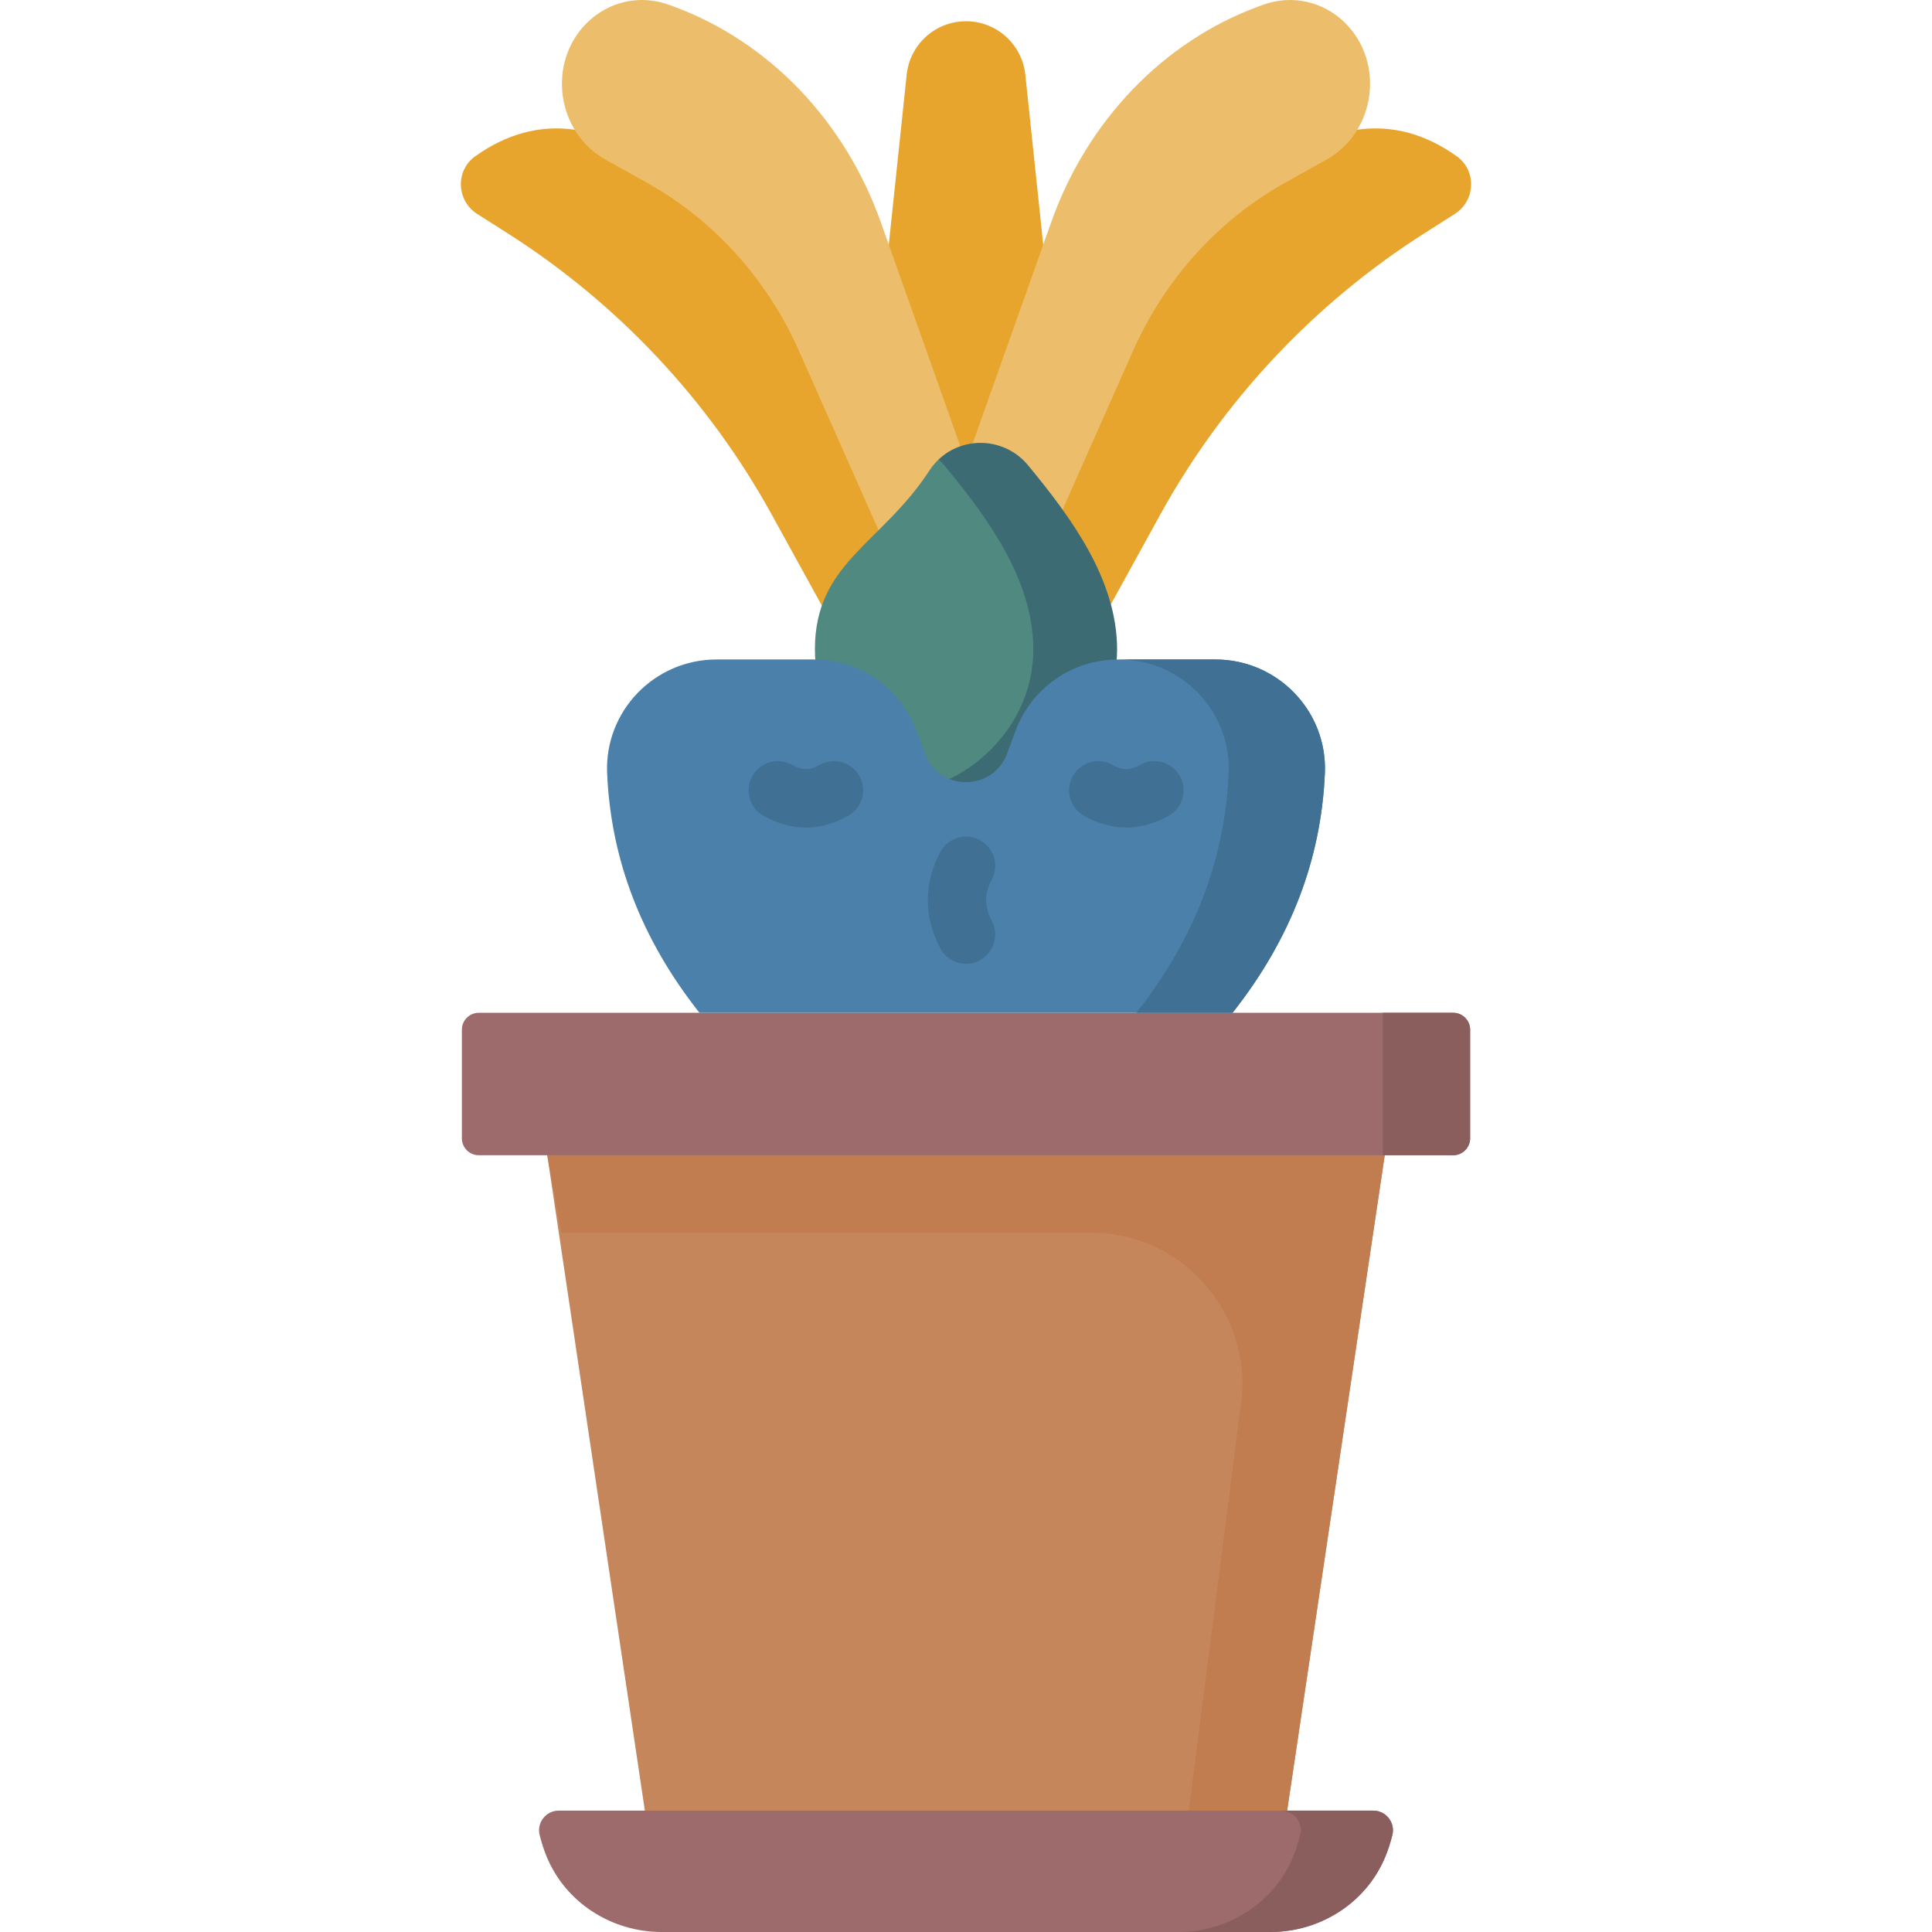 <svg id="Capa_1" enable-background="new 0 0 512 512" height="512" viewBox="0 0 512 512" width="512" xmlns="http://www.w3.org/2000/svg"><g><g fill="#e7a52e"><path d="m359.7 34.369c9.444-1.307 18.206 1.225 26.382 7.066 5.286 3.776 4.953 11.761-.527 15.248l-8.063 5.131c-29.243 18.609-53.334 44.277-70.054 74.639l-26.264 47.694-30.477-35.557 60.003-108.256z"/><path d="m281.5 112.629-26.695 48.132-24.305-48.132 9.781-92.848c.847-8.044 7.631-14.15 15.719-14.15 8.088 0 14.872 6.106 15.719 14.15z"/><path d="m152.3 34.369c-9.444-1.307-18.206 1.225-26.382 7.066-5.286 3.776-4.953 11.761.527 15.248l8.063 5.131c29.243 18.609 53.334 44.277 70.054 74.639l26.264 47.694 30.477-35.557-60.003-108.256z"/></g><path d="m239.65 155.897-27.9-62.894c-8.44-19.026-22.597-34.689-40.282-44.565l-10.995-6.14c-13.038-7.281-15.547-25.733-4.928-36.241 5.719-5.659 13.99-7.527 21.517-4.861.484.172.967.346 1.448.523 25.474 9.374 45.479 30.593 54.887 57.101l24.102 67.909z" fill="#ecbe6b"/><path d="m272.35 155.897 27.9-62.894c8.44-19.026 22.597-34.689 40.282-44.565l10.995-6.14c13.038-7.281 15.547-25.733 4.928-36.241-5.719-5.659-13.99-7.527-21.517-4.861-.484.172-.967.346-1.448.523-25.474 9.374-45.479 30.593-54.887 57.101l-24.102 67.909z" fill="#ecbe6b"/><path d="m366.97 306.144-19.618-18.537-187.071-.333-15.251 18.87 25.866 173.692 22.023 16.082h123.663l24.522-16.082z" fill="#c6865c"/><path d="m145.03 306.144 3.717 20.52h140.327c25.056 0 43.999 22.684 39.533 47.338l-13.573 105.834 8.758 16.082 17.311-16.082 25.866-173.692-26.281-18.87-173.327.014z" fill="#c17d4f"/><path d="m385.122 306.144h-258.244c-2.471 0-4.475-2.003-4.475-4.475v-28.791c0-2.471 2.003-4.475 4.475-4.475h258.244c2.471 0 4.475 2.003 4.475 4.475v28.791c0 2.472-2.004 4.475-4.475 4.475z" fill="#9d6b6b"/><path d="m385.122 268.404h-18.658v37.74h18.658c2.471 0 4.475-2.003 4.475-4.475v-28.791c0-2.471-2.004-4.474-4.475-4.474z" fill="#8b5e5e"/><path d="m144.856 491.987c-.744-1.814-1.36-3.717-1.848-5.704-.806-3.276 1.682-6.446 5.056-6.446h215.873c3.374 0 5.861 3.17 5.056 6.446-.488 1.987-1.104 3.89-1.848 5.704-5.023 12.252-17.242 20.013-30.483 20.013h-161.324c-13.241 0-25.46-7.761-30.482-20.013z" fill="#9d6b6b"/><path d="m363.936 479.836h-24.429c3.374 0 5.861 3.17 5.056 6.446-.488 1.987-1.104 3.89-1.848 5.704-5.022 12.252-17.241 20.014-30.482 20.014h24.429c13.241 0 25.46-7.762 30.482-20.013.744-1.814 1.36-3.717 1.848-5.704.805-3.277-1.682-6.447-5.056-6.447z" fill="#8b5e5e"/><g><path d="m267.611 206.025c7.448-6.948 16.536-22.787 16.536-33.777 0-14.628-9.509-29.364-18.237-41.036-2.375-3.176-5.58-6.974-7.99-9.895-.469-.569-2.659-.897-9.154.426-.897.851-1.719 1.817-2.433 2.913-12.732 19.569-30.375 24.464-30.375 47.453 0 10.99 4.885 20.611 12.333 27.559 4.842 4.517 10.561 7.621 16.608 9.313 6.049-1.691 17.871 1.56 22.712-2.956z" fill="#4f8980"/></g><path d="m272.459 123.319c-6.128-7.428-17.087-7.838-23.692-1.575.522.487 1.023 1.007 1.492 1.575 11.264 13.653 23.581 30.183 23.581 48.791 0 10.99-4.885 20.611-12.333 27.559-4.842 4.517-10.561 7.621-16.608 9.313 13.29 3.718 28.167.614 38.808-9.313 7.448-6.948 12.333-16.569 12.333-27.559 0-18.608-12.316-35.138-23.581-48.791z" fill="#3d6b73"/><path d="m322.101 174.767h-25.781c-12.146 0-23.006 7.564-27.218 18.956l-2.205 5.966c-3.741 10.119-18.053 10.119-21.794 0l-2.205-5.966c-4.212-11.392-15.072-18.956-27.218-18.956h-25.781c-16.448 0-29.7 13.662-29.005 30.096.97 22.952 9.128 44.132 24.473 63.541h141.266c15.346-19.409 23.504-40.59 24.473-63.541.695-16.434-12.557-30.096-29.005-30.096z" fill="#4a80aa"/><g><path d="m322.101 174.767h-25.5c16.448 0 29.7 13.662 29.005 30.096-.97 22.952-9.128 44.132-24.473 63.541h25.5c15.346-19.409 23.504-40.59 24.473-63.541.695-16.434-12.557-30.096-29.005-30.096z" fill="#407093"/></g><g><g><path d="m213.564 219.299c-3.786 0-7.572-1.045-11.253-3.133-3.712-2.107-5.014-6.824-2.908-10.536 2.108-3.712 6.825-5.015 10.536-2.907 2.611 1.479 4.643 1.479 7.252 0 3.709-2.109 8.428-.806 10.536 2.907 2.106 3.712.804 8.429-2.908 10.536-3.681 2.088-7.468 3.133-11.255 3.133z" fill="#407093"/></g><g><path d="m298.493 219.299c-3.788 0-7.573-1.044-11.254-3.134-3.712-2.106-5.013-6.824-2.906-10.536 2.107-3.713 6.825-5.014 10.536-2.906 2.608 1.479 4.64 1.479 7.25 0 3.709-2.109 8.428-.806 10.536 2.907 2.106 3.712.804 8.429-2.908 10.536-3.681 2.088-7.468 3.133-11.254 3.133z" fill="#407093"/></g><g><path d="m256.006 255.413c-2.783 0-5.471-1.508-6.852-4.145-4.355-8.315-4.355-17.105 0-25.419 1.981-3.781 6.654-5.24 10.432-3.259 3.781 1.98 5.24 6.651 3.259 10.432-2.006 3.829-2.006 7.244 0 11.075 1.98 3.781.521 8.451-3.26 10.431-1.144.6-2.371.885-3.579.885z" fill="#407093"/></g></g></g></svg>